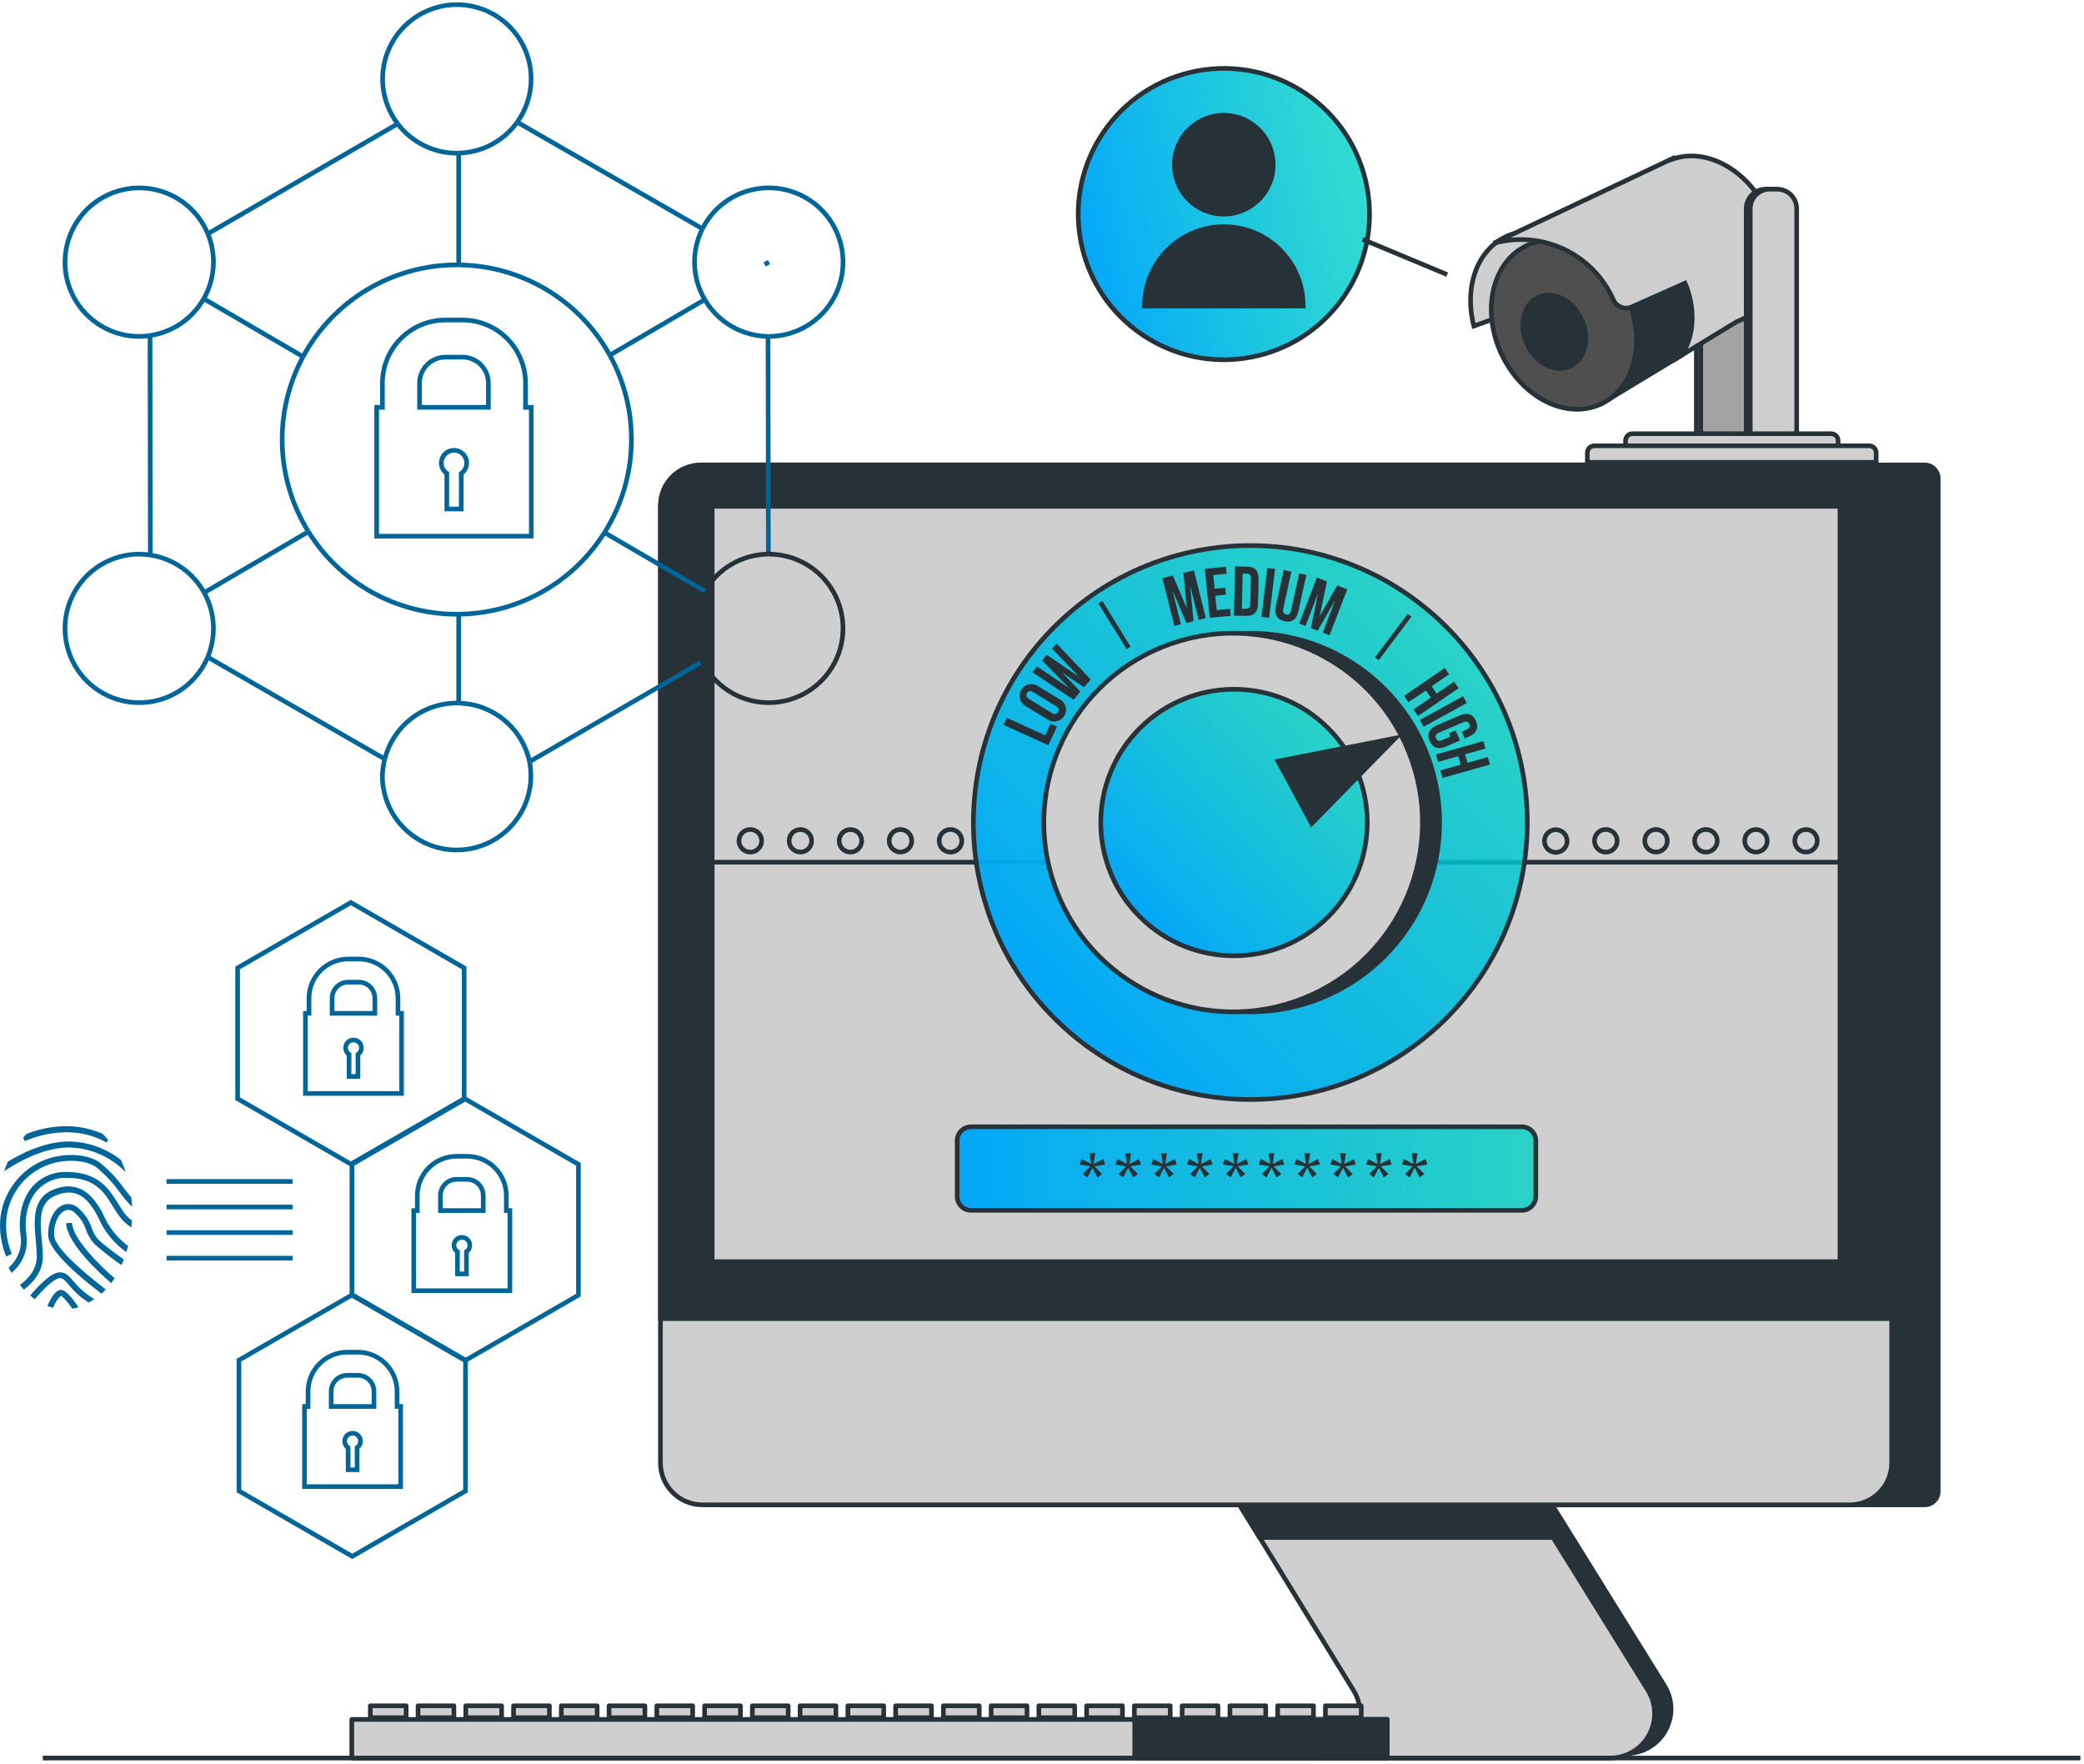 <svg xmlns="http://www.w3.org/2000/svg" width="449" height="380" fill="none" viewBox="0 0 449 380"><path stroke="#263238" stroke-miterlimit="10" d="M448.224 378.752H9.224"/><path fill="#263238" stroke="#263238" stroke-linecap="round" stroke-linejoin="round" d="M358.554 363.082L327.504 313.082L265.094 314.202L295.144 363.152C296.343 365.102 296.801 367.419 296.434 369.679C296.067 371.939 294.899 373.992 293.144 375.462L286.054 375.962H203.494V377.752H350.424C352.138 377.758 353.822 377.303 355.3 376.436C356.778 375.568 357.996 374.32 358.827 372.821C359.658 371.322 360.071 369.627 360.023 367.914C359.975 366.201 359.467 364.532 358.554 363.082Z"/><path fill="#CFCFCF" stroke="#263238" stroke-linecap="round" stroke-linejoin="round" d="M323.973 314.111L355.023 364.111C355.929 365.561 356.43 367.227 356.474 368.935C356.518 370.644 356.103 372.333 355.273 373.827C354.444 375.322 353.229 376.567 351.755 377.432C350.281 378.298 348.603 378.754 346.893 378.751H283.463C285.165 378.751 286.836 378.296 288.304 377.435C289.771 376.573 290.983 375.336 291.813 373.851C292.643 372.365 293.063 370.685 293.028 368.984C292.993 367.283 292.504 365.621 291.613 364.171L261.563 315.221L323.973 314.111Z"/><path fill="#263238" stroke="#263238" stroke-linecap="round" stroke-linejoin="round" d="M322.223 311.291L259.813 312.401L271.373 331.231H334.603L322.223 311.291Z"/><path fill="#263238" stroke="#263238" stroke-linecap="round" stroke-linejoin="round" d="M155.234 324.201L414.684 324.201C416.291 324.201 417.594 322.898 417.594 321.291V103.081C417.594 101.474 416.291 100.171 414.684 100.171L155.234 100.171C153.627 100.171 152.324 101.474 152.324 103.081V321.291C152.324 322.898 153.627 324.201 155.234 324.201Z"/><path fill="#CFCFCF" stroke="#263238" stroke-linecap="round" stroke-linejoin="round" d="M151.353 324.201L398.503 324.201C403.507 324.201 407.563 320.145 407.563 315.141V109.231C407.563 104.227 403.507 100.171 398.503 100.171L151.353 100.171C146.35 100.171 142.293 104.227 142.293 109.231V315.141C142.293 320.145 146.35 324.201 151.353 324.201Z"/><path fill="#263238" stroke="#263238" stroke-linecap="round" stroke-linejoin="round" d="M150.954 100.172H398.954C401.249 100.175 403.449 101.088 405.071 102.712C406.693 104.336 407.604 106.537 407.604 108.832V284.082H142.304V108.832C142.304 106.537 143.215 104.336 144.837 102.712C146.459 101.088 148.659 100.175 150.954 100.172Z"/><path fill="#CFCFCF" stroke="#263238" stroke-linecap="round" stroke-linejoin="round" d="M153.444 271.812L396.424 271.812V109.082L153.444 109.082L153.444 271.812Z"/><path stroke="#263238" stroke-miterlimit="10" d="M153.894 185.752H396.554"/><path stroke="#263238" stroke-miterlimit="10" d="M164.094 181.141C164.094 181.624 163.951 182.096 163.682 182.498C163.413 182.899 163.032 183.212 162.585 183.396C162.139 183.581 161.648 183.629 161.174 183.534C160.701 183.439 160.266 183.205 159.925 182.863C159.584 182.521 159.353 182.085 159.26 181.611C159.167 181.137 159.216 180.646 159.402 180.2C159.589 179.755 159.903 179.374 160.306 179.108C160.708 178.841 161.181 178.699 161.664 178.701C161.984 178.701 162.301 178.764 162.596 178.887C162.892 179.01 163.16 179.19 163.386 179.416C163.611 179.643 163.79 179.912 163.912 180.208C164.033 180.504 164.095 180.821 164.094 181.141Z"/><path stroke="#263238" stroke-miterlimit="10" d="M172.444 183.571C173.786 183.571 174.874 182.483 174.874 181.141C174.874 179.799 173.786 178.711 172.444 178.711C171.102 178.711 170.014 179.799 170.014 181.141C170.014 182.483 171.102 183.571 172.444 183.571Z"/><path stroke="#263238" stroke-miterlimit="10" d="M183.224 183.572C184.566 183.572 185.654 182.484 185.654 181.142C185.654 179.8 184.566 178.712 183.224 178.712C181.882 178.712 180.794 179.8 180.794 181.142C180.794 182.484 181.882 183.572 183.224 183.572Z"/><path stroke="#263238" stroke-miterlimit="10" d="M196.434 181.141C196.432 181.621 196.288 182.09 196.02 182.488C195.752 182.887 195.371 183.197 194.927 183.379C194.483 183.561 193.995 183.608 193.524 183.513C193.053 183.418 192.621 183.186 192.282 182.846C191.944 182.506 191.713 182.073 191.62 181.602C191.527 181.13 191.576 180.642 191.76 180.199C191.944 179.756 192.256 179.377 192.655 179.11C193.055 178.843 193.524 178.701 194.004 178.701C194.324 178.701 194.641 178.764 194.936 178.887C195.232 179.01 195.5 179.19 195.726 179.416C195.952 179.643 196.131 179.912 196.252 180.208C196.374 180.504 196.436 180.821 196.434 181.141Z"/><path stroke="#263238" stroke-miterlimit="10" d="M207.224 181.141C207.224 181.624 207.081 182.096 206.813 182.497C206.544 182.898 206.163 183.211 205.717 183.395C205.272 183.58 204.781 183.628 204.308 183.534C203.834 183.44 203.4 183.208 203.058 182.867C202.717 182.525 202.485 182.091 202.391 181.617C202.296 181.144 202.345 180.653 202.529 180.207C202.714 179.762 203.027 179.381 203.428 179.112C203.829 178.844 204.301 178.701 204.784 178.701C205.105 178.7 205.422 178.762 205.719 178.884C206.016 179.006 206.285 179.186 206.512 179.413C206.739 179.64 206.919 179.909 207.041 180.206C207.163 180.503 207.225 180.82 207.224 181.141Z"/><path stroke="#263238" stroke-miterlimit="10" d="M337.634 181.142C337.644 181.628 337.509 182.106 337.246 182.514C336.982 182.923 336.603 183.243 336.156 183.435C335.71 183.626 335.216 183.68 334.739 183.589C334.261 183.498 333.822 183.267 333.477 182.924C333.132 182.582 332.897 182.145 332.802 181.668C332.707 181.192 332.757 180.698 332.944 180.249C333.132 179.801 333.449 179.419 333.856 179.152C334.262 178.886 334.738 178.746 335.224 178.752C335.858 178.757 336.466 179.01 336.916 179.457C337.366 179.903 337.624 180.508 337.634 181.142Z"/><path stroke="#263238" stroke-miterlimit="10" d="M348.414 181.141C348.414 181.624 348.271 182.096 348.002 182.498C347.734 182.899 347.352 183.212 346.906 183.396C346.459 183.581 345.968 183.629 345.494 183.534C345.021 183.439 344.586 183.205 344.245 182.863C343.904 182.521 343.673 182.085 343.58 181.611C343.487 181.137 343.537 180.646 343.723 180.2C343.909 179.755 344.223 179.374 344.626 179.108C345.028 178.841 345.501 178.699 345.984 178.701C346.304 178.701 346.621 178.764 346.916 178.887C347.212 179.01 347.48 179.19 347.706 179.416C347.932 179.643 348.111 179.912 348.232 180.208C348.354 180.504 348.415 180.821 348.414 181.141Z"/><path stroke="#263238" stroke-miterlimit="10" d="M359.224 181.141C359.222 181.621 359.078 182.09 358.81 182.488C358.542 182.887 358.161 183.197 357.717 183.379C357.273 183.561 356.785 183.608 356.314 183.513C355.843 183.418 355.411 183.186 355.072 182.846C354.734 182.506 354.503 182.073 354.41 181.602C354.317 181.13 354.366 180.642 354.55 180.199C354.734 179.756 355.046 179.377 355.445 179.11C355.845 178.843 356.314 178.701 356.794 178.701C357.114 178.701 357.431 178.764 357.726 178.887C358.022 179.01 358.29 179.19 358.516 179.416C358.742 179.643 358.921 179.912 359.042 180.208C359.164 180.504 359.226 180.821 359.224 181.141Z"/><path stroke="#263238" stroke-miterlimit="10" d="M369.984 181.141C369.984 181.624 369.84 182.096 369.572 182.497C369.304 182.898 368.923 183.211 368.477 183.395C368.031 183.58 367.541 183.628 367.068 183.534C366.594 183.44 366.159 183.208 365.818 182.867C365.477 182.525 365.245 182.091 365.15 181.617C365.056 181.144 365.105 180.653 365.289 180.207C365.474 179.762 365.787 179.381 366.188 179.112C366.589 178.844 367.061 178.701 367.544 178.701C367.864 178.7 368.182 178.762 368.479 178.884C368.775 179.006 369.045 179.186 369.272 179.413C369.499 179.64 369.678 179.909 369.8 180.206C369.923 180.503 369.985 180.82 369.984 181.141Z"/><path stroke="#263238" stroke-miterlimit="10" d="M378.324 183.571C379.666 183.571 380.754 182.483 380.754 181.141C380.754 179.799 379.666 178.711 378.324 178.711C376.981 178.711 375.894 179.799 375.894 181.141C375.894 182.483 376.981 183.571 378.324 183.571Z"/><path stroke="#263238" stroke-miterlimit="10" d="M389.104 183.572C390.446 183.572 391.534 182.484 391.534 181.142C391.534 179.8 390.446 178.712 389.104 178.712C387.762 178.712 386.674 179.8 386.674 181.142C386.674 182.484 387.762 183.572 389.104 183.572Z"/><path fill="url(#paint0_linear_801_5772)" stroke="#263238" stroke-linecap="round" stroke-linejoin="round" d="M327.894 242.752H209.224C207.567 242.752 206.224 244.095 206.224 245.752V257.752C206.224 259.409 207.567 260.752 209.224 260.752H327.894C329.55 260.752 330.894 259.409 330.894 257.752V245.752C330.894 244.095 329.55 242.752 327.894 242.752Z"/><path fill="#263238" d="M235.094 250.751L234.724 248.441H235.984L235.624 250.751L237.714 249.701L238.104 250.891L235.804 251.281L237.444 252.921L236.444 253.661L235.364 251.591L234.284 253.661L233.284 252.921L234.914 251.281L232.624 250.891L233.014 249.701L235.094 250.751Z"/><path fill="#263238" d="M242.804 250.751L242.444 248.441H243.704L243.334 250.751L245.424 249.701L245.814 250.891L243.524 251.281L245.154 252.921L244.154 253.661L243.074 251.591L241.994 253.661L240.994 252.921L242.634 251.281L240.334 250.891L240.724 249.701L242.804 250.751Z"/><path fill="#263238" d="M250.513 250.751L250.153 248.441H251.413L251.053 250.751L253.133 249.701L253.533 250.891L251.233 251.281L252.873 252.921L251.873 253.661L250.793 251.591L249.713 253.661L248.713 252.921L250.353 251.281L248.063 250.891L248.453 249.701L250.513 250.751Z"/><path fill="#263238" d="M258.224 250.751L257.854 248.441H259.124L258.754 250.751L260.844 249.701L261.234 250.891L258.934 251.281L260.574 252.921L259.574 253.661L258.494 251.591L257.424 253.661L256.424 252.921L258.064 251.281L255.764 250.891L256.154 249.701L258.224 250.751Z"/><path fill="#263238" d="M265.944 250.751L265.584 248.441H266.844L266.474 250.751L268.564 249.701L268.954 250.891L266.664 251.281L268.304 252.921L267.304 253.661L266.224 251.571L265.144 253.641L264.144 252.901L265.784 251.261L263.484 250.871L263.884 249.681L265.944 250.751Z"/><path fill="#263238" d="M273.664 250.751L273.294 248.441H274.554L274.224 250.751L276.314 249.701L276.704 250.891L274.404 251.281L276.044 252.921L275.044 253.661L273.964 251.591L272.884 253.661L271.884 252.921L273.514 251.281L271.224 250.891L271.614 249.701L273.664 250.751Z"/><path fill="#263238" d="M281.374 250.751L281.014 248.441H282.274L281.904 250.751L283.994 249.701L284.384 250.891L282.094 251.281L283.724 252.921L282.724 253.661L281.644 251.591L280.564 253.661L279.564 252.921L281.204 251.281L278.904 250.891L279.294 249.701L281.374 250.751Z"/><path fill="#263238" d="M289.084 250.751L288.724 248.441H289.984L289.624 250.751L291.704 249.701L292.104 250.891L289.804 251.281L291.444 252.921L290.444 253.661L289.364 251.591L288.284 253.661L287.284 252.921L288.924 251.281L286.634 250.891L287.024 249.701L289.084 250.751Z"/><path fill="#263238" d="M296.804 250.751L296.434 248.441H297.694L297.334 250.751L299.424 249.701L299.814 250.891L297.514 251.281L299.154 252.921L298.154 253.661L297.074 251.591L296.004 253.661L295.004 252.921L296.644 251.281L294.344 250.891L294.734 249.701L296.804 250.751Z"/><path fill="#263238" d="M304.514 250.751L304.154 248.441H305.414L305.044 250.751L307.134 249.701L307.524 250.891L305.234 251.281L306.874 252.921L305.874 253.661L304.794 251.591L303.714 253.661L302.714 252.921L304.354 251.281L302.054 250.891L302.454 249.701L304.514 250.751Z"/><path fill="url(#paint1_linear_801_5772)" stroke="#263238" stroke-linecap="round" stroke-linejoin="round" d="M311.582 219.398C334.885 196.096 334.885 158.315 311.582 135.012C288.28 111.709 250.499 111.709 227.196 135.012C203.893 158.315 203.893 196.096 227.196 219.398C250.499 242.701 288.28 242.701 311.582 219.398Z"/><path fill="#263238" stroke="#263238" stroke-linecap="round" stroke-linejoin="round" d="M298.224 206.041C314.15 190.115 314.15 164.295 298.224 148.369C282.299 132.444 256.478 132.444 240.553 148.369C224.627 164.295 224.627 190.115 240.553 206.041C256.478 221.966 282.299 221.966 298.224 206.041Z"/><path fill="#CFCFCF" stroke="#263238" stroke-linecap="round" stroke-linejoin="round" d="M280.905 215.039C301.799 206.631 311.921 182.877 303.513 161.983C295.106 141.089 271.352 130.967 250.458 139.375C229.564 147.783 219.442 171.537 227.85 192.43C236.257 213.324 260.011 223.446 280.905 215.039Z"/><path fill="url(#paint2_linear_801_5772)" stroke="#263238" stroke-linecap="round" stroke-linejoin="round" d="M286.171 197.504C297.383 186.292 297.383 168.114 286.171 156.902C274.959 145.69 256.781 145.69 245.569 156.902C234.357 168.114 234.357 186.292 245.569 197.504C256.781 208.716 274.959 208.716 286.171 197.504Z"/><path fill="#263238" d="M216.224 156.171L216.914 154.651L225.194 158.421L226.334 155.931L227.714 156.551L225.884 160.551L216.224 156.171Z"/><path fill="#263238" d="M220.944 152.102C220.649 151.934 220.391 151.71 220.185 151.441C219.978 151.172 219.828 150.865 219.743 150.537C219.658 150.209 219.64 149.867 219.689 149.532C219.739 149.197 219.855 148.875 220.031 148.585C220.207 148.296 220.44 148.045 220.715 147.847C220.99 147.649 221.302 147.509 221.632 147.434C221.963 147.359 222.305 147.351 222.638 147.411C222.972 147.47 223.29 147.597 223.574 147.782L228.284 150.642C228.595 150.8 228.87 151.022 229.092 151.292C229.313 151.562 229.477 151.874 229.572 152.211C229.668 152.547 229.693 152.899 229.646 153.245C229.599 153.591 229.481 153.924 229.3 154.223C229.118 154.521 228.877 154.779 228.592 154.98C228.306 155.182 227.982 155.322 227.64 155.392C227.298 155.462 226.945 155.461 226.603 155.389C226.261 155.317 225.938 155.175 225.654 154.972L220.944 152.102ZM226.614 153.602C227.264 153.992 227.684 153.862 227.954 153.402C228.224 152.942 228.154 152.512 227.514 152.122L222.614 149.122C221.964 148.722 221.544 148.862 221.274 149.312C221.004 149.762 221.074 150.202 221.714 150.592L226.614 153.602Z"/><path fill="#263238" d="M228.834 144.902L232.774 149.002L231.304 150.752L222.424 144.822L223.424 143.582L230.424 148.292L224.534 142.292L225.534 141.072L232.534 145.852L226.684 139.752L227.624 138.632L234.984 146.372L233.554 148.062L228.834 144.902Z"/><path fill="#263238" d="M255.694 131.011L254.974 123.421L257.224 122.861L259.794 133.161L258.264 133.541L256.414 126.161L257.144 133.821L255.614 134.201L252.614 127.201L254.424 134.481L253.014 134.841L250.444 124.541L252.694 123.981L255.694 131.011Z"/><path fill="#263238" d="M261.684 126.842L263.964 126.612L264.114 128.122L261.834 128.352L262.144 131.442L265.014 131.162L265.164 132.672L260.634 133.112L259.584 122.552L264.114 122.102L264.264 123.612L261.394 123.892L261.684 126.842Z"/><path fill="#263238" d="M266.104 122.021L268.743 122.081C270.403 122.081 271.204 123.081 271.164 124.761L271.034 130.131C271.034 131.831 270.153 132.731 268.493 132.691L265.854 132.631L266.104 122.021ZM267.734 123.581L267.553 131.151H268.493C269.023 131.151 269.354 130.891 269.374 130.151L269.504 124.631C269.504 123.871 269.204 123.631 268.674 123.581H267.734Z"/><path fill="#263238" d="M273.054 122.361L274.714 122.561L273.444 133.101L271.784 132.901L273.054 122.361Z"/><path fill="#263238" d="M278.224 123.162L276.474 131.162C276.314 131.912 276.584 132.242 277.104 132.362C277.624 132.482 278.004 132.272 278.164 131.532L279.914 123.532L281.454 123.862L279.724 131.762C279.364 133.422 278.334 134.182 276.724 133.832C275.114 133.482 274.504 132.352 274.864 130.692L276.584 122.802L278.224 123.162Z"/><path fill="#263238" d="M284.334 132.752L288.094 126.122L290.264 126.952L286.454 136.862L284.984 136.292L287.714 129.192L283.904 135.882L282.434 135.312L283.974 127.862L281.274 134.862L279.914 134.342L283.724 124.432L285.894 125.262L284.334 132.752Z"/><path fill="#263238" d="M303.454 151.282L302.514 149.912L311.264 143.912L312.204 145.282L308.454 147.852L309.524 149.422L313.274 146.852L314.274 148.252L305.524 154.252L304.524 152.852L308.274 150.272L307.224 148.752L303.454 151.282Z"/><path fill="#263238" d="M315.224 150.002L316.024 151.462L306.714 156.572L305.914 155.102L315.224 150.002Z"/><path fill="#263238" d="M313.624 157.382L314.554 159.532L311.454 160.862C309.894 161.532 308.674 161.132 308.024 159.632C307.374 158.132 307.934 156.961 309.484 156.291L314.554 154.112C316.124 153.432 317.344 153.832 317.994 155.332C318.644 156.832 318.084 158.002 316.524 158.672L315.574 159.082L314.954 157.632L315.954 157.181C316.644 156.881 316.774 156.462 316.574 155.982C316.374 155.502 315.964 155.302 315.264 155.602L310.004 157.862C309.304 158.162 309.184 158.582 309.394 159.062C309.604 159.542 309.994 159.752 310.684 159.452L312.484 158.681L312.184 157.982L313.624 157.382Z"/><path fill="#263238" d="M309.824 164.142L309.364 162.542L319.584 159.662L320.034 161.262L315.654 162.502L316.174 164.322L320.544 163.092L321.004 164.722L310.794 167.602L310.334 165.972L314.714 164.732L314.194 162.912L309.824 164.142Z"/><path stroke="#263238" stroke-miterlimit="10" d="M237.074 129.731L243.174 139.591"/><path stroke="#263238" stroke-miterlimit="10" d="M303.684 132.552L296.654 141.932"/><path fill="#263238" stroke="#263238" stroke-miterlimit="10" d="M300.634 159.021L275.364 163.991L282.614 177.421L300.634 159.021Z"/><path fill="#CFCFCF" stroke="#263238" stroke-linecap="round" stroke-linejoin="round" d="M87.504 367.491H79.784V370.061H87.504V367.491Z"/><path fill="#CFCFCF" stroke="#263238" stroke-linecap="round" stroke-linejoin="round" d="M97.794 367.492H90.074V370.062H97.794V367.492Z"/><path fill="#CFCFCF" stroke="#263238" stroke-linecap="round" stroke-linejoin="round" d="M108.074 367.492H100.354V370.062H108.074V367.492Z"/><path fill="#CFCFCF" stroke="#263238" stroke-linecap="round" stroke-linejoin="round" d="M118.364 367.492H110.644V370.062H118.364V367.492Z"/><path fill="#CFCFCF" stroke="#263238" stroke-linecap="round" stroke-linejoin="round" d="M128.654 367.492H120.934V370.062H128.654V367.492Z"/><path fill="#CFCFCF" stroke="#263238" stroke-linecap="round" stroke-linejoin="round" d="M138.944 367.492H131.224V370.062H138.944V367.492Z"/><path fill="#CFCFCF" stroke="#263238" stroke-linecap="round" stroke-linejoin="round" d="M149.234 367.492H141.514V370.062H149.234V367.492Z"/><path fill="#CFCFCF" stroke="#263238" stroke-linecap="round" stroke-linejoin="round" d="M159.524 367.491H151.804V370.061H159.524V367.491Z"/><path fill="#CFCFCF" stroke="#263238" stroke-linecap="round" stroke-linejoin="round" d="M169.814 367.491H162.094V370.061H169.814V367.491Z"/><path fill="#CFCFCF" stroke="#263238" stroke-linecap="round" stroke-linejoin="round" d="M180.104 367.491H172.384V370.061H180.104V367.491Z"/><path fill="#CFCFCF" stroke="#263238" stroke-linecap="round" stroke-linejoin="round" d="M190.394 367.491H182.674V370.061H190.394V367.491Z"/><path fill="#CFCFCF" stroke="#263238" stroke-linecap="round" stroke-linejoin="round" d="M200.684 367.491H192.964V370.061H200.684V367.491Z"/><path fill="#CFCFCF" stroke="#263238" stroke-linecap="round" stroke-linejoin="round" d="M210.974 367.491H203.254V370.061H210.974V367.491Z"/><path fill="#CFCFCF" stroke="#263238" stroke-linecap="round" stroke-linejoin="round" d="M221.264 367.491H213.544V370.061H221.264V367.491Z"/><path fill="#CFCFCF" stroke="#263238" stroke-linecap="round" stroke-linejoin="round" d="M231.544 367.492H223.824V370.062H231.544V367.492Z"/><path fill="#CFCFCF" stroke="#263238" stroke-linecap="round" stroke-linejoin="round" d="M241.834 367.492H234.114V370.062H241.834V367.492Z"/><path fill="#CFCFCF" stroke="#263238" stroke-linecap="round" stroke-linejoin="round" d="M252.124 367.492H244.404V370.062H252.124V367.492Z"/><path fill="#CFCFCF" stroke="#263238" stroke-linecap="round" stroke-linejoin="round" d="M262.414 367.492H254.694V370.062H262.414V367.492Z"/><path fill="#CFCFCF" stroke="#263238" stroke-linecap="round" stroke-linejoin="round" d="M272.704 367.492H264.984V370.062H272.704V367.492Z"/><path fill="#CFCFCF" stroke="#263238" stroke-linecap="round" stroke-linejoin="round" d="M282.994 367.492H275.274V370.062H282.994V367.492Z"/><path fill="#CFCFCF" stroke="#263238" stroke-linecap="round" stroke-linejoin="round" d="M293.283 367.492H285.563V370.062H293.283V367.492Z"/><path fill="#CFCFCF" stroke="#263238" stroke-linecap="round" stroke-linejoin="round" d="M298.894 370.432H75.794V378.752H298.894V370.432Z"/><path fill="#263238" stroke="#263238" stroke-linecap="round" stroke-linejoin="round" d="M298.894 370.432H244.474V378.752H298.894V370.432Z"/><path fill="#CFCFCF" stroke="#263238" stroke-miterlimit="10" d="M369.723 40.752H371.283C371.835 40.752 372.381 40.861 372.891 41.072C373.4 41.283 373.863 41.592 374.253 41.982C374.643 42.372 374.953 42.835 375.164 43.345C375.375 43.854 375.483 44.401 375.483 44.952V94.152H365.483V44.952C365.483 44.397 365.593 43.848 365.807 43.336C366.02 42.823 366.333 42.359 366.728 41.968C367.122 41.578 367.59 41.269 368.104 41.06C368.618 40.852 369.168 40.747 369.723 40.752Z"/><path fill="#A3A3A3" stroke="#263238" stroke-miterlimit="10" d="M370.663 40.752H372.223C372.774 40.752 373.321 40.861 373.83 41.072C374.34 41.283 374.803 41.592 375.193 41.982C375.583 42.372 375.892 42.835 376.103 43.345C376.314 43.854 376.423 44.401 376.423 44.952V94.152H366.423V44.952C366.423 44.397 366.533 43.848 366.746 43.336C366.96 42.823 367.273 42.359 367.667 41.968C368.061 41.578 368.529 41.269 369.043 41.06C369.557 40.852 370.108 40.747 370.663 40.752Z"/><path fill="#263238" stroke="#263238" stroke-linecap="round" stroke-linejoin="round" d="M344.923 87.051L362.223 76.581L366.873 72.871C366.873 72.871 369.293 67.071 367.873 61.871C366.453 56.671 364.973 56.791 364.973 56.791L348.973 64.171C348.973 64.171 354.373 79.581 344.923 87.051Z"/><path fill="#CFCFCF" stroke="#263238" stroke-miterlimit="10" d="M336.803 63.322L345.633 61.142C341.103 52.142 331.763 47.562 324.493 50.962C318.123 53.962 315.413 62.041 317.543 70.242L336.803 63.322Z"/><path fill="#4F4F4F" stroke="#263238" stroke-linecap="round" stroke-linejoin="round" d="M344.918 87.051C352.348 83.58 354.8 73.12 350.394 63.688C345.987 54.255 336.392 49.423 328.961 52.894C321.531 56.366 319.079 66.826 323.485 76.258C327.891 85.69 337.487 90.522 344.918 87.051Z"/><path fill="#263238" stroke="#263238" stroke-linecap="round" stroke-linejoin="round" d="M340.714 68.752C342.624 72.842 341.554 77.382 338.334 78.892C335.114 80.402 330.944 78.302 329.034 74.212C327.124 70.122 328.184 65.572 331.414 64.072C334.644 62.572 338.804 64.632 340.714 68.752Z"/><path fill="#CFCFCF" stroke="#263238" stroke-miterlimit="10" d="M380.694 45.512C376.494 36.512 367.574 31.712 360.314 34.292V34.172L327.374 49.752L321.804 52.412C326.791 51.019 332.112 51.447 336.812 53.62C341.512 55.794 345.285 59.57 347.454 64.272C347.454 64.372 347.554 64.482 347.594 64.582C347.754 64.947 347.985 65.276 348.274 65.55C348.562 65.825 348.903 66.039 349.275 66.181C349.647 66.322 350.044 66.388 350.442 66.375C350.84 66.361 351.232 66.269 351.594 66.102L363.044 61.002C363.044 61.002 366.994 69.372 362.264 76.562L374.264 69.252C374.584 69.132 374.904 69.002 375.214 68.852C382.654 65.402 385.104 54.942 380.694 45.512Z"/><path fill="#CFCFCF" stroke="#263238" stroke-miterlimit="10" d="M380.394 40.752H381.954C382.505 40.752 383.051 40.861 383.561 41.072C384.07 41.283 384.533 41.592 384.923 41.982C385.313 42.372 385.623 42.835 385.834 43.345C386.045 43.854 386.154 44.4 386.154 44.952V94.152H376.224V44.952C376.224 43.843 376.662 42.779 377.443 41.993C378.224 41.206 379.285 40.76 380.394 40.752Z"/><path fill="#CFCFCF" stroke="#263238" stroke-miterlimit="10" d="M381.334 40.752H382.894C383.445 40.752 383.991 40.861 384.501 41.072C385.011 41.283 385.474 41.592 385.864 41.982C386.254 42.372 386.563 42.835 386.774 43.345C386.985 43.854 387.094 44.401 387.094 44.952V94.152H377.094V44.952C377.094 44.397 377.204 43.848 377.417 43.336C377.631 42.823 377.944 42.359 378.338 41.968C378.732 41.578 379.2 41.269 379.714 41.06C380.228 40.852 380.779 40.747 381.334 40.752Z"/><path fill="#CFCFCF" stroke="#263238" stroke-miterlimit="10" d="M351.704 93.432H394.524C394.921 93.432 395.303 93.59 395.584 93.871C395.866 94.152 396.024 94.534 396.024 94.932V96.992H350.224V94.932C350.224 94.537 350.379 94.159 350.656 93.878C350.933 93.597 351.309 93.437 351.704 93.432Z"/><path fill="#CFCFCF" stroke="#263238" stroke-miterlimit="10" d="M343.493 96.042H402.723C403.121 96.042 403.503 96.2 403.784 96.481C404.065 96.763 404.223 97.144 404.223 97.542V99.602H341.993V97.542C341.993 97.144 342.151 96.763 342.433 96.481C342.714 96.2 343.095 96.042 343.493 96.042Z"/><path fill="url(#paint3_linear_801_5772)" stroke="#263238" stroke-miterlimit="10" d="M270.996 76.638C287.85 72.601 298.24 55.666 294.203 38.812C290.167 21.958 273.231 11.568 256.377 15.604C239.523 19.642 229.133 36.577 233.17 53.431C237.207 70.285 254.142 80.675 270.996 76.638Z"/><path fill="#263238" stroke="#263238" stroke-miterlimit="10" d="M274.03 37.936C275.387 32.213 271.848 26.473 266.125 25.116C260.402 23.759 254.662 27.298 253.305 33.021C251.948 38.744 255.487 44.484 261.21 45.841C266.933 47.198 272.673 43.659 274.03 37.936Z"/><path fill="#263238" stroke="#263238" stroke-miterlimit="10" d="M280.783 65.922C280.783 61.387 278.981 57.038 275.775 53.831C272.568 50.624 268.218 48.822 263.683 48.822C259.148 48.822 254.798 50.624 251.591 53.831C248.385 57.038 246.583 61.387 246.583 65.922H280.783Z"/><path stroke="#263238" stroke-miterlimit="10" d="M293.554 51.552L311.804 59.162"/><path stroke="#006598" stroke-miterlimit="10" d="M113.223 87.751V82.511C113.218 78.916 111.788 75.469 109.246 72.925C106.705 70.382 103.259 68.949 99.663 68.941H95.963C92.366 68.947 88.917 70.378 86.374 72.922C83.83 75.466 82.399 78.914 82.393 82.511V87.751H81.153V115.511H114.463V87.751H113.223ZM90.393 82.511C90.396 81.035 90.984 79.62 92.028 78.576C93.072 77.532 94.487 76.944 95.963 76.941H99.663C101.138 76.947 102.551 77.535 103.593 78.579C104.634 79.623 105.221 81.037 105.223 82.511V87.751H90.393V82.511Z"/><path stroke="#006598" stroke-miterlimit="10" d="M100.544 99.751C100.545 99.281 100.425 98.818 100.195 98.408C99.965 97.998 99.633 97.654 99.231 97.41C98.829 97.166 98.371 97.03 97.901 97.015C97.431 97 96.965 97.107 96.548 97.325C96.131 97.543 95.778 97.865 95.523 98.26C95.267 98.654 95.118 99.108 95.089 99.578C95.061 100.047 95.154 100.516 95.359 100.939C95.565 101.362 95.877 101.724 96.264 101.991V109.651H99.374V101.991C99.736 101.741 100.032 101.406 100.236 101.016C100.44 100.625 100.546 100.191 100.544 99.751Z"/><path stroke="#006598" stroke-miterlimit="10" d="M44.783 50.362L85.683 26.672"/><path stroke="#006598" stroke-miterlimit="10" d="M151.314 142.531L114.094 164.091"/><path stroke="#006598" stroke-miterlimit="10" d="M111.434 26.321L151.344 49.281"/><path stroke="#006598" stroke-miterlimit="10" d="M82.904 163.522L44.754 141.572"/><path stroke="#006598" stroke-miterlimit="10" d="M32.323 72.291L32.383 119.581"/><path stroke="#006598" stroke-miterlimit="10" d="M165.544 119.382L165.474 72.472"/><path stroke="#006598" stroke-miterlimit="10" d="M66.443 114.541C69.82 119.987 74.532 124.479 80.132 127.593C85.733 130.706 92.036 132.337 98.443 132.331H98.843"/><path stroke="#006598" stroke-miterlimit="10" d="M131.383 76.522C128.166 70.686 123.456 65.81 117.734 62.392C112.013 58.975 105.487 57.139 98.823 57.072"/><path stroke="#006598" stroke-miterlimit="10" d="M98.823 132.322C105.109 132.254 111.278 130.61 116.763 127.54C122.249 124.471 126.877 120.074 130.223 114.752"/><path stroke="#006598" stroke-miterlimit="10" d="M131.384 76.522C134.628 82.415 136.232 89.071 136.028 95.795C135.824 102.519 133.819 109.066 130.224 114.751"/><path stroke="#006598" stroke-miterlimit="10" d="M65.294 76.842C62.155 82.672 60.609 89.227 60.81 95.846C61.012 102.465 62.955 108.913 66.444 114.542"/><path stroke="#006598" stroke-miterlimit="10" d="M65.294 76.841C68.516 70.86 73.297 65.863 79.13 62.381C84.963 58.898 91.63 57.06 98.424 57.062H98.824"/><path stroke="#006598" stroke-miterlimit="10" d="M85.684 26.672C87.175 28.638 89.101 30.233 91.311 31.331C93.522 32.429 95.956 33.001 98.424 33.002H98.824"/><path stroke="#006598" stroke-miterlimit="10" d="M111.433 26.322C109.989 28.332 108.099 29.979 105.911 31.135C103.723 32.291 101.297 32.923 98.823 32.982"/><path stroke="#006598" stroke-miterlimit="10" d="M111.434 26.322C113.159 23.916 114.182 21.078 114.39 18.125C114.598 15.171 113.983 12.218 112.613 9.594C111.242 6.97 109.171 4.777 106.628 3.26C104.086 1.743 101.173 0.961 98.212 1.001C95.252 1.042 92.361 1.903 89.861 3.488C87.361 5.074 85.349 7.322 84.051 9.982C82.752 12.643 82.217 15.612 82.506 18.558C82.794 21.505 83.894 24.313 85.684 26.672"/><path stroke="#006598" stroke-miterlimit="10" d="M98.823 151.481C102.415 151.564 105.874 152.853 108.644 155.14C111.414 157.428 113.333 160.58 114.093 164.091"/><path stroke="#006598" stroke-miterlimit="10" d="M82.903 163.522C83.78 160.072 85.782 157.012 88.593 154.828C91.404 152.644 94.863 151.459 98.423 151.462H98.823"/><path stroke="#006598" stroke-miterlimit="10" d="M82.904 163.521C82.561 164.827 82.386 166.171 82.384 167.521C82.44 169.732 82.953 171.907 83.892 173.91C84.831 175.912 86.174 177.698 87.838 179.155C89.502 180.612 91.449 181.708 93.558 182.374C95.667 183.04 97.891 183.262 100.089 183.026C102.288 182.789 104.414 182.1 106.333 181C108.252 179.901 109.922 178.416 111.238 176.638C112.554 174.861 113.487 172.83 113.978 170.674C114.47 168.518 114.509 166.284 114.094 164.111"/><path stroke="#006598" stroke-miterlimit="10" d="M165.474 72.472H165.674C168.519 72.464 171.311 71.698 173.762 70.252C176.212 68.807 178.233 66.734 179.616 64.247C180.999 61.76 181.693 58.949 181.628 56.105C181.563 53.26 180.74 50.484 179.245 48.063C177.75 45.643 175.636 43.664 173.121 42.333C170.607 41.001 167.783 40.364 164.94 40.487C162.097 40.61 159.339 41.489 156.949 43.033C154.559 44.577 152.624 46.731 151.344 49.272"/><path stroke="#006598" stroke-miterlimit="10" d="M151.844 64.541C150.487 62.244 149.73 59.642 149.642 56.975C149.555 54.308 150.14 51.663 151.344 49.281"/><path stroke="#006598" stroke-miterlimit="10" d="M165.474 72.472C162.71 72.44 160.003 71.692 157.614 70.303C155.225 68.913 153.237 66.928 151.844 64.542"/><path stroke="#006598" stroke-miterlimit="10" d="M32.323 72.292C34.728 71.934 37.02 71.033 39.025 69.658C41.03 68.282 42.695 66.467 43.893 64.352"/><path stroke="#006598" stroke-miterlimit="10" d="M44.783 50.362C43.676 47.687 41.863 45.363 39.539 43.637C37.215 41.911 34.466 40.848 31.585 40.561C28.704 40.274 25.799 40.775 23.18 42.009C20.561 43.243 18.326 45.164 16.713 47.569C15.1 49.973 14.17 52.77 14.021 55.661C13.872 58.552 14.511 61.43 15.869 63.986C17.227 66.543 19.253 68.684 21.732 70.18C24.21 71.676 27.048 72.472 29.943 72.482C30.74 72.48 31.536 72.416 32.323 72.292"/><path stroke="#006598" stroke-miterlimit="10" d="M44.784 50.361C45.708 52.609 46.109 55.038 45.955 57.464C45.8 59.89 45.096 62.249 43.894 64.361"/><path stroke="#263238" stroke-miterlimit="10" d="M165.544 119.382C162.76 119.407 160.031 120.159 157.627 121.562C155.223 122.965 153.226 124.971 151.834 127.382"/><path stroke="#263238" stroke-miterlimit="10" d="M165.543 119.382H165.673C168.521 119.39 171.315 120.158 173.766 121.607C176.218 123.055 178.238 125.132 179.619 127.622C181 130.112 181.692 132.926 181.622 135.773C181.553 138.619 180.725 141.396 179.224 143.816C177.723 146.236 175.603 148.211 173.084 149.538C170.564 150.865 167.736 151.496 164.892 151.365C162.047 151.234 159.289 150.346 156.902 148.794C154.515 147.241 152.586 145.079 151.313 142.532"/><path stroke="#263238" stroke-miterlimit="10" d="M151.833 127.342C150.486 129.629 149.733 132.218 149.642 134.871C149.551 137.524 150.126 140.158 151.313 142.532"/><path stroke="#006598" stroke-miterlimit="10" d="M32.384 119.582C31.577 119.454 30.761 119.388 29.944 119.382C27.052 119.392 24.217 120.186 21.74 121.679C19.263 123.172 17.238 125.308 15.878 127.86C14.519 130.413 13.876 133.286 14.02 136.174C14.163 139.063 15.086 141.858 16.692 144.264C18.297 146.669 20.525 148.595 23.137 149.835C25.749 151.076 28.649 151.585 31.528 151.309C34.407 151.032 37.157 149.981 39.486 148.267C41.815 146.552 43.635 144.239 44.754 141.572"/><path stroke="#006598" stroke-miterlimit="10" d="M32.384 119.582C34.811 119.951 37.12 120.874 39.133 122.278C41.147 123.683 42.81 125.532 43.994 127.682"/><path stroke="#006598" stroke-miterlimit="10" d="M44.753 141.572C45.68 139.349 46.093 136.945 45.962 134.54C45.83 132.135 45.157 129.79 43.993 127.682"/><path stroke="#006598" stroke-miterlimit="10" d="M98.823 151.482V132.322"/><path stroke="#006598" stroke-miterlimit="10" d="M98.823 32.982V57.072"/><path stroke="#006598" stroke-miterlimit="10" d="M151.834 127.342L130.264 114.752"/><path stroke="#006598" stroke-miterlimit="10" d="M65.294 76.842L43.894 64.352"/><path stroke="#006598" stroke-miterlimit="10" d="M66.443 114.541L43.993 127.681"/><path stroke="#006598" stroke-miterlimit="10" d="M151.844 64.542L131.384 76.522"/><path stroke="#006598" stroke-miterlimit="10" d="M165.674 56.441L164.744 56.991"/><path stroke="#006598" stroke-miterlimit="10" d="M100.003 236.701V208.531L75.593 194.441L51.193 208.531V236.701L75.593 250.791L100.003 236.701Z"/><path stroke="#006598" stroke-miterlimit="10" d="M124.623 279.022V250.842L100.223 236.752L75.823 250.842V279.022L100.223 293.112L124.623 279.022Z"/><path stroke="#006598" stroke-miterlimit="10" d="M100.293 321.211V293.031L75.893 278.941L51.483 293.031V321.211L75.893 335.301L100.293 321.211Z"/><path stroke="#006598" stroke-miterlimit="10" d="M85.744 218.311V215.051C85.741 212.815 84.852 210.672 83.272 209.09C81.692 207.508 79.55 206.617 77.314 206.611H75.004C72.768 206.617 70.625 207.508 69.045 209.09C67.465 210.672 66.576 212.815 66.574 215.051V218.311H65.804V235.571H86.514V218.311H85.744ZM71.554 215.051C71.554 214.135 71.917 213.257 72.564 212.608C73.21 211.96 74.088 211.594 75.004 211.591H77.314C78.23 211.594 79.107 211.96 79.754 212.608C80.401 213.257 80.764 214.135 80.764 215.051V218.311H71.554V215.051Z"/><path stroke="#006598" stroke-miterlimit="10" d="M77.864 225.752C77.864 225.459 77.789 225.171 77.645 224.915C77.502 224.66 77.294 224.446 77.044 224.294C76.793 224.143 76.507 224.058 76.215 224.05C75.922 224.041 75.631 224.108 75.372 224.244C75.113 224.381 74.893 224.582 74.734 224.829C74.576 225.075 74.484 225.358 74.467 225.651C74.45 225.943 74.509 226.235 74.638 226.498C74.767 226.761 74.962 226.986 75.204 227.152V231.912H77.124V227.152C77.352 226.997 77.539 226.788 77.668 226.544C77.797 226.3 77.864 226.028 77.864 225.752Z"/><path stroke="#006598" stroke-miterlimit="10" d="M109.084 260.801V257.541C109.081 255.306 108.192 253.164 106.612 251.583C105.031 250.003 102.889 249.114 100.654 249.111H98.354C96.118 249.114 93.974 250.003 92.392 251.583C90.81 253.163 89.919 255.305 89.914 257.541V260.801H89.144V278.061H109.854V260.801H109.084ZM94.894 257.541C94.894 256.624 95.258 255.744 95.907 255.095C96.556 254.446 97.436 254.081 98.354 254.081H100.654C101.57 254.084 102.449 254.449 103.097 255.098C103.746 255.746 104.111 256.625 104.114 257.541V260.801H94.894V257.541Z"/><path stroke="#006598" stroke-miterlimit="10" d="M101.223 268.291C101.225 267.998 101.152 267.709 101.009 267.452C100.867 267.196 100.66 266.98 100.41 266.827C100.159 266.674 99.873 266.589 99.58 266.579C99.287 266.569 98.996 266.636 98.736 266.771C98.476 266.907 98.255 267.108 98.096 267.355C97.936 267.601 97.844 267.884 97.826 268.177C97.809 268.47 97.868 268.763 97.997 269.026C98.126 269.29 98.321 269.515 98.563 269.681V274.441H100.493V269.681C100.719 269.526 100.903 269.319 101.031 269.077C101.158 268.834 101.224 268.565 101.223 268.291Z"/><path stroke="#006598" stroke-miterlimit="10" d="M85.543 303.002V299.752C85.541 297.516 84.652 295.372 83.072 293.79C81.492 292.208 79.349 291.317 77.114 291.312H74.814C72.576 291.314 70.431 292.204 68.849 293.786C67.266 295.369 66.376 297.514 66.374 299.752V303.012H65.603V320.272H86.323V303.002H85.543ZM71.353 299.752C71.353 298.834 71.718 297.954 72.367 297.305C73.016 296.656 73.896 296.292 74.814 296.292H77.114C78.031 296.292 78.911 296.656 79.56 297.305C80.209 297.954 80.573 298.834 80.573 299.752V303.012H71.353V299.752Z"/><path stroke="#006598" stroke-miterlimit="10" d="M77.664 310.481C77.664 310.188 77.589 309.9 77.445 309.645C77.302 309.389 77.094 309.175 76.844 309.024C76.593 308.872 76.307 308.788 76.014 308.779C75.721 308.77 75.431 308.837 75.172 308.974C74.913 309.11 74.693 309.312 74.534 309.558C74.376 309.804 74.283 310.088 74.266 310.38C74.25 310.673 74.309 310.965 74.438 311.228C74.567 311.491 74.762 311.716 75.004 311.881V316.641H76.934V311.881C77.159 311.724 77.343 311.514 77.47 311.271C77.597 311.027 77.663 310.756 77.664 310.481Z"/><path fill="#006598" d="M22.963 246.152L23.293 245.572C22.923 245.122 22.523 244.692 22.123 244.292C15.123 241.102 8.173 243.292 5.723 244.292C5.473 244.542 5.223 244.812 4.983 245.082L5.363 245.852C5.463 245.812 14.593 241.372 22.963 246.152Z"/><path fill="#006598" d="M27.074 252.532C26.791 251.643 26.457 250.772 26.074 249.922C22.879 247.377 18.928 245.97 14.844 245.922C9.514 245.922 4.284 248.672 1.694 250.272C1.394 250.939 1.124 251.629 0.884 252.342C1.744 251.732 8.354 247.202 14.884 247.202C19.49 247.306 23.87 249.221 27.074 252.532Z"/><path fill="#006598" d="M2.524 270.112C2.524 270.042 -0.726 263.112 3.424 256.612C4.441 254.967 5.795 253.555 7.396 252.47C8.997 251.384 10.809 250.649 12.714 250.312C16.294 249.662 19.364 250.442 20.714 251.442C22.644 253.014 24.353 254.841 25.794 256.872C26.59 257.979 27.48 259.016 28.454 259.972C28.454 259.282 28.364 258.612 28.284 257.972C27.814 257.422 27.284 256.792 26.804 256.122C25.3 253.996 23.51 252.087 21.484 250.452C19.874 249.252 16.484 248.362 12.484 249.082C10.405 249.449 8.428 250.251 6.681 251.435C4.933 252.618 3.455 254.158 2.344 255.952C-2.186 263.072 1.224 270.392 1.344 270.692L2.524 270.112Z"/><path fill="#006598" d="M26.923 261.522C26.393 260.819 25.906 260.084 25.463 259.322C23.603 256.322 21.283 252.492 14.463 252.492C13.056 252.428 11.652 252.68 10.354 253.228C9.057 253.776 7.898 254.608 6.963 255.662C4.383 258.662 3.963 263.012 4.423 266.092C4.633 267.381 4.507 268.701 4.059 269.927C3.611 271.153 2.854 272.243 1.863 273.092C2.05 273.479 2.25 273.859 2.463 274.232C3.677 273.254 4.612 271.974 5.177 270.522C5.742 269.069 5.917 267.493 5.683 265.952C5.263 263.152 5.633 259.222 7.933 256.552C8.745 255.622 9.757 254.886 10.893 254.402C12.029 253.917 13.26 253.695 14.493 253.752C20.563 253.752 22.493 256.912 24.363 259.972C24.837 260.779 25.358 261.557 25.923 262.302C26.578 263.15 27.394 263.86 28.323 264.392C28.323 263.922 28.413 263.392 28.433 262.952C27.866 262.549 27.357 262.067 26.923 261.522Z"/><path fill="#006598" d="M22.223 261.612C21.958 261.055 21.661 260.514 21.333 259.992C20.123 258.172 17.273 253.912 11.453 256.302C6.883 258.192 7.313 262.992 7.703 267.222C7.813 268.452 7.923 269.612 7.923 270.702C7.923 273.702 5.763 275.782 4.283 276.832C4.563 277.182 4.843 277.502 5.133 277.832C6.783 276.602 9.223 274.252 9.223 270.752C9.223 269.602 9.113 268.362 9.003 267.162C8.623 262.992 8.263 259.062 12.003 257.542C16.853 255.542 19.003 258.802 20.333 260.752C20.563 261.112 20.833 261.642 21.143 262.252C22.441 265.264 24.545 267.859 27.223 269.752C27.353 269.322 27.473 268.882 27.583 268.442C25.23 266.673 23.382 264.318 22.223 261.612Z"/><path fill="#006598" d="M21.223 267.112C20.551 266.346 20.04 265.451 19.723 264.482C19.156 262.782 18.115 261.28 16.723 260.152C16.247 259.742 15.659 259.484 15.035 259.413C14.411 259.341 13.779 259.46 13.223 259.752C11.373 260.752 10.223 263.522 10.403 266.362C10.683 269.922 18.563 276.212 21.883 278.712C22.193 278.422 22.493 278.102 22.783 277.782C18.933 274.882 11.893 269.052 11.683 266.262C11.503 263.952 12.423 261.632 13.833 260.882C14.177 260.698 14.569 260.627 14.955 260.679C15.341 260.731 15.701 260.903 15.983 261.172C17.18 262.17 18.068 263.488 18.543 264.972C18.927 266.082 19.532 267.103 20.323 267.972C22.173 269.616 24.123 271.142 26.163 272.542C26.343 272.142 26.523 271.752 26.683 271.332C24.777 270.04 22.953 268.631 21.223 267.112Z"/><path fill="#006598" d="M14.224 263.521C14.494 267.931 21.484 274.311 23.954 276.441C24.204 276.101 24.454 275.741 24.684 275.381C21.534 272.661 15.684 266.951 15.504 263.441L14.224 263.521Z"/><path fill="#006598" d="M15.904 276.111C14.964 275.011 14.214 274.111 12.904 274.111C10.904 274.111 7.904 277.421 6.504 279.111C6.824 279.388 7.158 279.648 7.504 279.891C9.274 277.781 11.744 275.351 12.884 275.351C13.554 275.351 14.014 275.841 14.884 276.871C16.078 278.338 17.5 279.604 19.094 280.621C19.51 280.388 19.913 280.135 20.304 279.861C18.627 278.882 17.137 277.612 15.904 276.111Z"/><path fill="#006598" d="M16.924 281.632C16.004 280.252 14.484 278.202 13.394 277.932C12.094 277.602 10.944 279.622 10.214 281.372C10.624 281.522 11.034 281.652 11.454 281.762C11.774 280.777 12.334 279.887 13.084 279.172C13.544 279.282 14.594 280.522 15.574 281.932C16.03 281.863 16.481 281.763 16.924 281.632Z"/><path stroke="#006598" stroke-miterlimit="10" d="M35.884 254.531H63.034"/><path stroke="#006598" stroke-miterlimit="10" d="M35.884 260.031H63.034"/><path stroke="#006598" stroke-miterlimit="10" d="M35.884 265.542H63.034"/><path stroke="#006598" stroke-miterlimit="10" d="M35.884 271.052H63.034"/><defs><linearGradient id="paint0_linear_801_5772" x1="192.11" x2="455.079" y1="246.162" y2="246.356" gradientUnits="userSpaceOnUse"><stop stop-color="#00A1FF"/><stop offset="1" stop-color="#00FF8F" stop-opacity=".62"/></linearGradient><linearGradient id="paint1_linear_801_5772" x1="191.439" x2="369.455" y1="202.747" y2="24.769" gradientUnits="userSpaceOnUse"><stop stop-color="#00A1FF"/><stop offset="1" stop-color="#00FF8F" stop-opacity=".62"/></linearGradient><linearGradient id="paint2_linear_801_5772" x1="228.364" x2="314.016" y1="189.493" y2="103.859" gradientUnits="userSpaceOnUse"><stop stop-color="#00A1FF"/><stop offset="1" stop-color="#00FF8F" stop-opacity=".62"/></linearGradient><linearGradient id="paint3_linear_801_5772" x1="221.721" x2="350.463" y1="36.133" y2="5.311" gradientUnits="userSpaceOnUse"><stop stop-color="#00A1FF"/><stop offset="1" stop-color="#00FF8F" stop-opacity=".62"/></linearGradient></defs></svg>